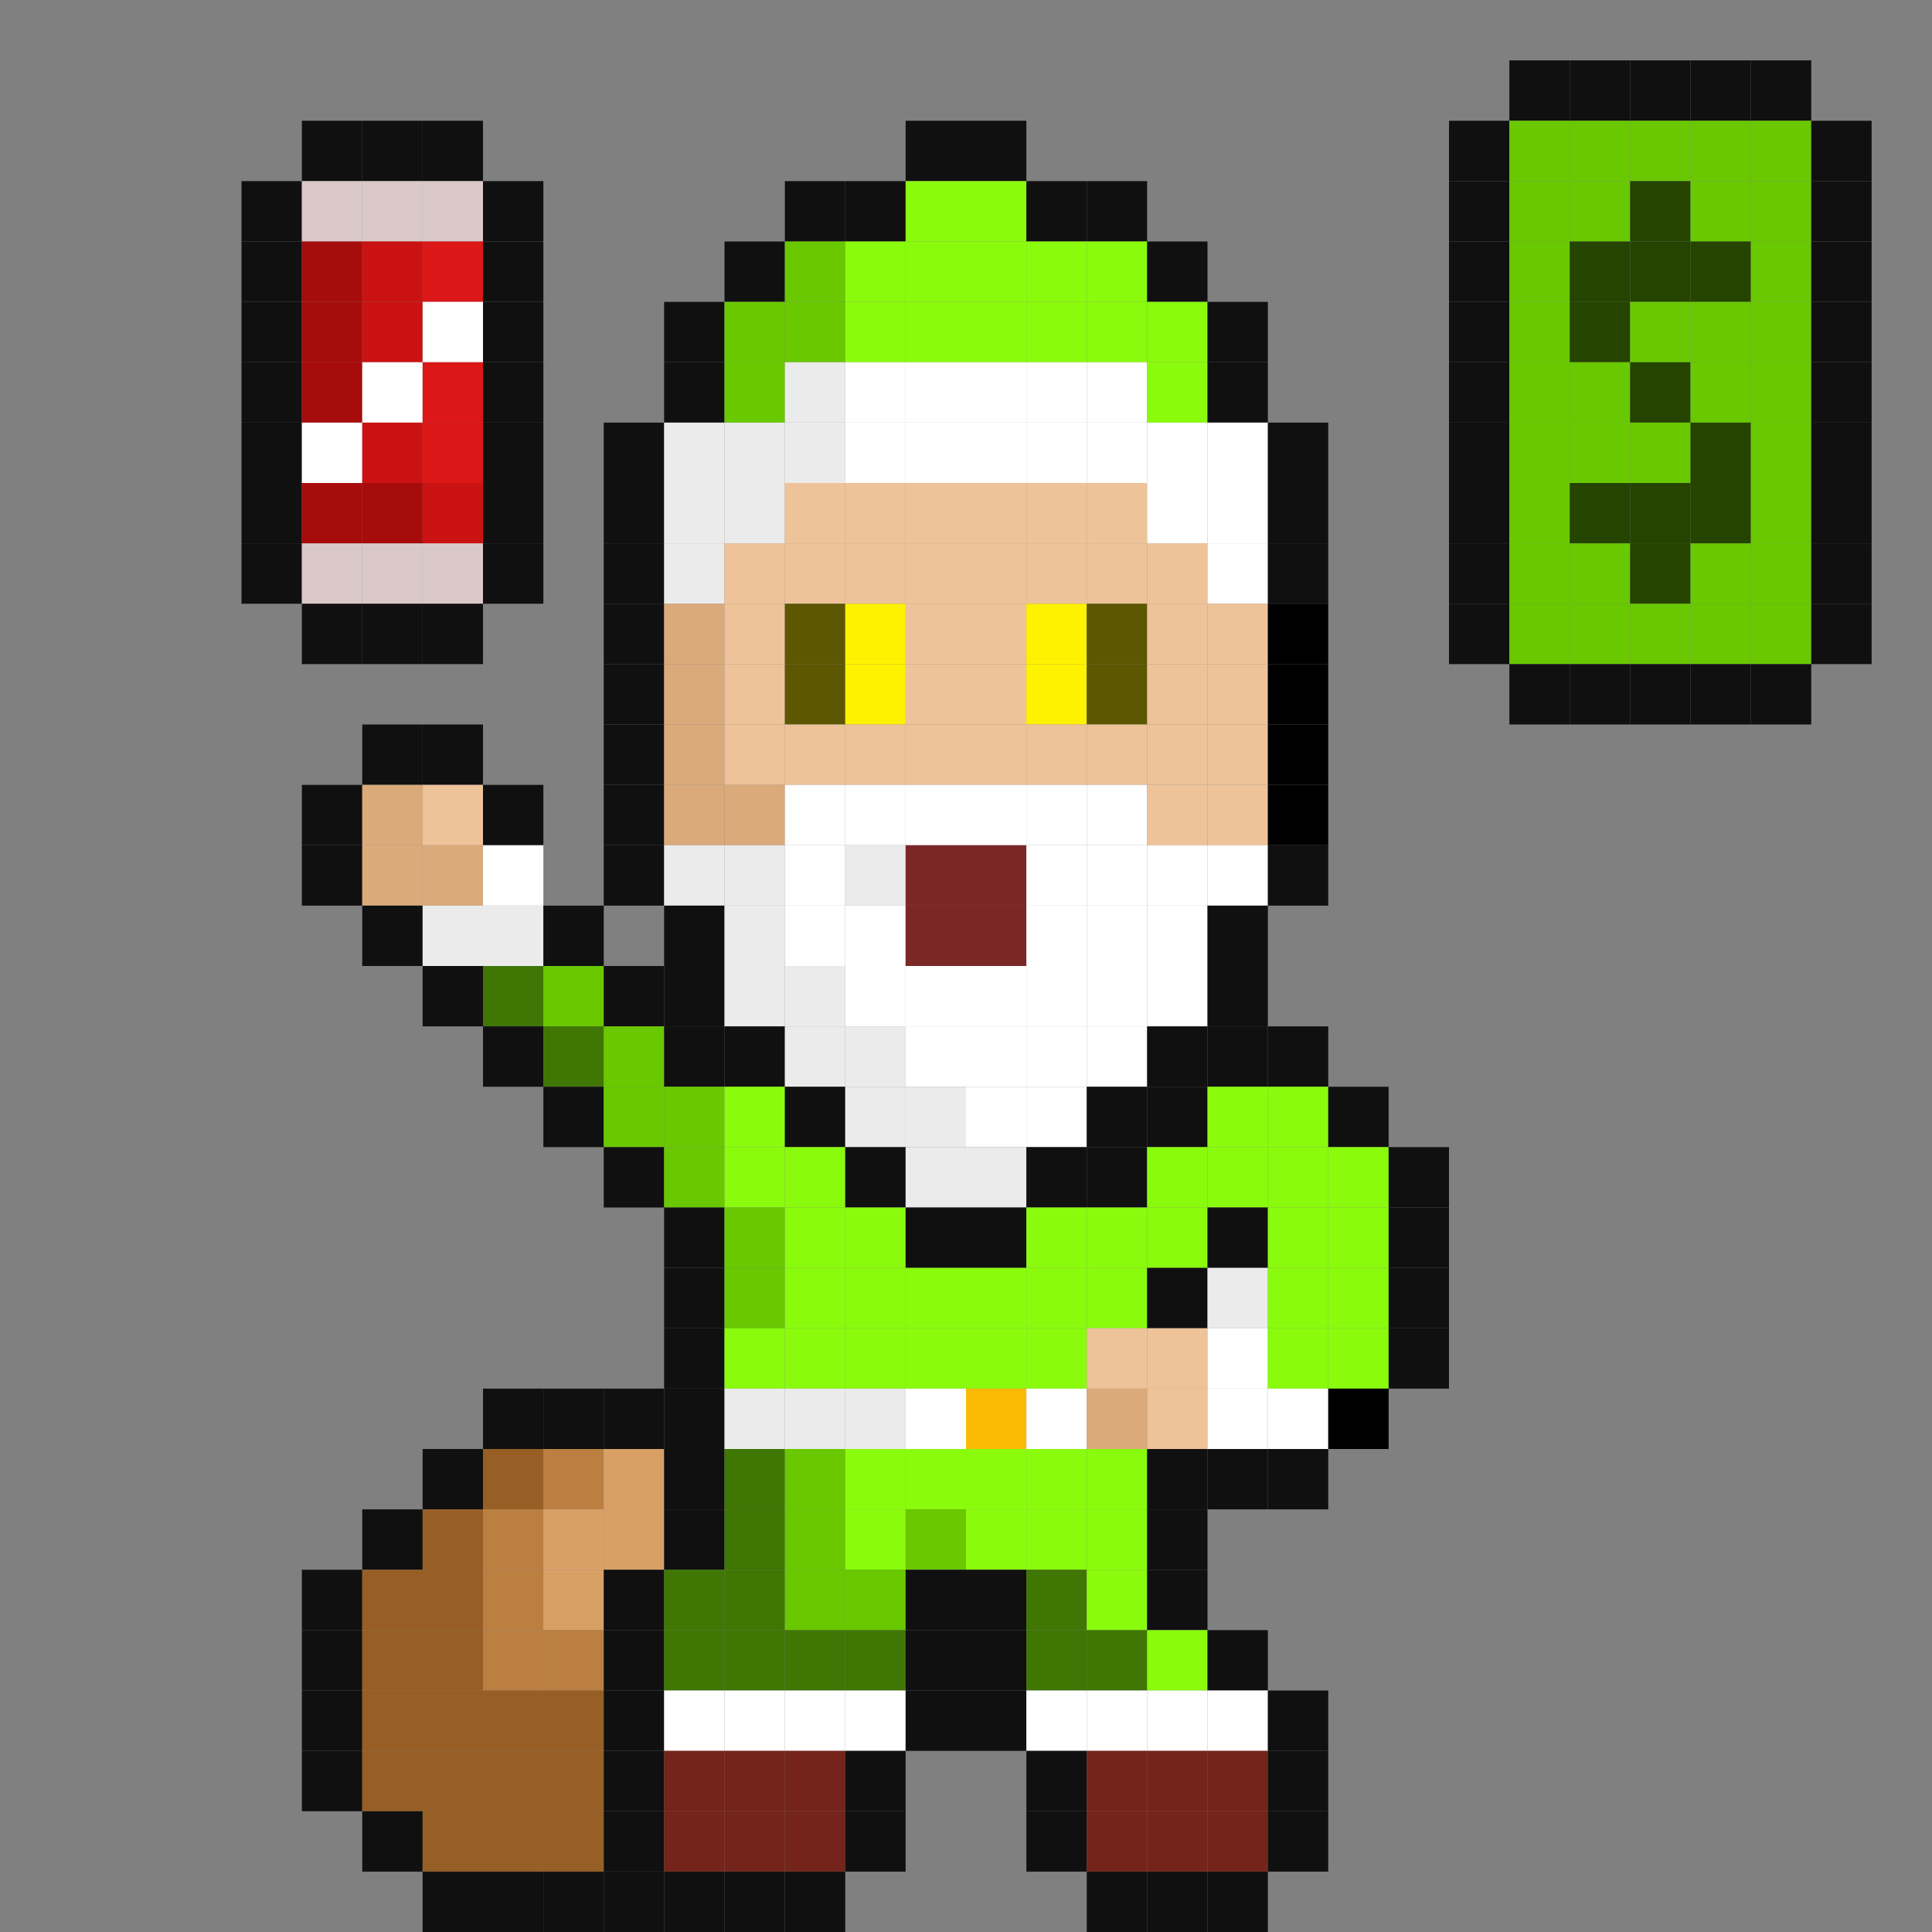<?xml version="1.0" encoding="utf-8" ?>
<svg baseProfile="full" height="1280px" version="1.1" width="1280px" xmlns="http://www.w3.org/2000/svg" xmlns:ev="http://www.w3.org/2001/xml-events" xmlns:xlink="http://www.w3.org/1999/xlink"><rect width="100%" height="100%" fill="#808080" stroke="none"/><defs /><rect fill="rgb(16,16,16)" height="40px" width="40px" x="1000px" y="40px" /><rect fill="rgb(16,16,16)" height="40px" width="40px" x="1040px" y="40px" /><rect fill="rgb(16,16,16)" height="40px" width="40px" x="1080px" y="40px" /><rect fill="rgb(16,16,16)" height="40px" width="40px" x="1120px" y="40px" /><rect fill="rgb(16,16,16)" height="40px" width="40px" x="1160px" y="40px" /><rect fill="rgb(16,16,16)" height="40px" width="40px" x="200px" y="80px" /><rect fill="rgb(16,16,16)" height="40px" width="40px" x="240px" y="80px" /><rect fill="rgb(16,16,16)" height="40px" width="40px" x="280px" y="80px" /><rect fill="rgb(16,16,16)" height="40px" width="40px" x="600px" y="80px" /><rect fill="rgb(16,16,16)" height="40px" width="40px" x="640px" y="80px" /><rect fill="rgb(16,16,16)" height="40px" width="40px" x="960px" y="80px" /><rect fill="rgb(105,200,0)" height="40px" width="40px" x="1000px" y="80px" /><rect fill="rgb(105,200,0)" height="40px" width="40px" x="1040px" y="80px" /><rect fill="rgb(105,200,0)" height="40px" width="40px" x="1080px" y="80px" /><rect fill="rgb(105,200,0)" height="40px" width="40px" x="1120px" y="80px" /><rect fill="rgb(105,200,0)" height="40px" width="40px" x="1160px" y="80px" /><rect fill="rgb(16,16,16)" height="40px" width="40px" x="1200px" y="80px" /><rect fill="rgb(16,16,16)" height="40px" width="40px" x="160px" y="120px" /><rect fill="rgb(219,200,200)" height="40px" width="40px" x="200px" y="120px" /><rect fill="rgb(219,200,200)" height="40px" width="40px" x="240px" y="120px" /><rect fill="rgb(219,200,200)" height="40px" width="40px" x="280px" y="120px" /><rect fill="rgb(16,16,16)" height="40px" width="40px" x="320px" y="120px" /><rect fill="rgb(16,16,16)" height="40px" width="40px" x="520px" y="120px" /><rect fill="rgb(16,16,16)" height="40px" width="40px" x="560px" y="120px" /><rect fill="rgb(138,251,13)" height="40px" width="40px" x="600px" y="120px" /><rect fill="rgb(138,251,13)" height="40px" width="40px" x="640px" y="120px" /><rect fill="rgb(16,16,16)" height="40px" width="40px" x="680px" y="120px" /><rect fill="rgb(16,16,16)" height="40px" width="40px" x="720px" y="120px" /><rect fill="rgb(16,16,16)" height="40px" width="40px" x="960px" y="120px" /><rect fill="rgb(105,200,0)" height="40px" width="40px" x="1000px" y="120px" /><rect fill="rgb(105,200,0)" height="40px" width="40px" x="1040px" y="120px" /><rect fill="rgb(36,68,0)" height="40px" width="40px" x="1080px" y="120px" /><rect fill="rgb(105,200,0)" height="40px" width="40px" x="1120px" y="120px" /><rect fill="rgb(105,200,0)" height="40px" width="40px" x="1160px" y="120px" /><rect fill="rgb(16,16,16)" height="40px" width="40px" x="1200px" y="120px" /><rect fill="rgb(16,16,16)" height="40px" width="40px" x="160px" y="160px" /><rect fill="rgb(167,12,12)" height="40px" width="40px" x="200px" y="160px" /><rect fill="rgb(203,18,18)" height="40px" width="40px" x="240px" y="160px" /><rect fill="rgb(219,23,23)" height="40px" width="40px" x="280px" y="160px" /><rect fill="rgb(16,16,16)" height="40px" width="40px" x="320px" y="160px" /><rect fill="rgb(16,16,16)" height="40px" width="40px" x="480px" y="160px" /><rect fill="rgb(105,200,0)" height="40px" width="40px" x="520px" y="160px" /><rect fill="rgb(138,251,13)" height="40px" width="40px" x="560px" y="160px" /><rect fill="rgb(138,251,13)" height="40px" width="40px" x="600px" y="160px" /><rect fill="rgb(138,251,13)" height="40px" width="40px" x="640px" y="160px" /><rect fill="rgb(138,251,13)" height="40px" width="40px" x="680px" y="160px" /><rect fill="rgb(138,251,13)" height="40px" width="40px" x="720px" y="160px" /><rect fill="rgb(16,16,16)" height="40px" width="40px" x="760px" y="160px" /><rect fill="rgb(16,16,16)" height="40px" width="40px" x="960px" y="160px" /><rect fill="rgb(105,200,0)" height="40px" width="40px" x="1000px" y="160px" /><rect fill="rgb(36,68,0)" height="40px" width="40px" x="1040px" y="160px" /><rect fill="rgb(36,68,0)" height="40px" width="40px" x="1080px" y="160px" /><rect fill="rgb(36,68,0)" height="40px" width="40px" x="1120px" y="160px" /><rect fill="rgb(105,200,0)" height="40px" width="40px" x="1160px" y="160px" /><rect fill="rgb(16,16,16)" height="40px" width="40px" x="1200px" y="160px" /><rect fill="rgb(16,16,16)" height="40px" width="40px" x="160px" y="200px" /><rect fill="rgb(167,12,12)" height="40px" width="40px" x="200px" y="200px" /><rect fill="rgb(203,18,18)" height="40px" width="40px" x="240px" y="200px" /><rect fill="rgb(255,255,255)" height="40px" width="40px" x="280px" y="200px" /><rect fill="rgb(16,16,16)" height="40px" width="40px" x="320px" y="200px" /><rect fill="rgb(16,16,16)" height="40px" width="40px" x="440px" y="200px" /><rect fill="rgb(105,200,0)" height="40px" width="40px" x="480px" y="200px" /><rect fill="rgb(105,200,0)" height="40px" width="40px" x="520px" y="200px" /><rect fill="rgb(138,251,13)" height="40px" width="40px" x="560px" y="200px" /><rect fill="rgb(138,251,13)" height="40px" width="40px" x="600px" y="200px" /><rect fill="rgb(138,251,13)" height="40px" width="40px" x="640px" y="200px" /><rect fill="rgb(138,251,13)" height="40px" width="40px" x="680px" y="200px" /><rect fill="rgb(138,251,13)" height="40px" width="40px" x="720px" y="200px" /><rect fill="rgb(138,251,13)" height="40px" width="40px" x="760px" y="200px" /><rect fill="rgb(16,16,16)" height="40px" width="40px" x="800px" y="200px" /><rect fill="rgb(16,16,16)" height="40px" width="40px" x="960px" y="200px" /><rect fill="rgb(105,200,0)" height="40px" width="40px" x="1000px" y="200px" /><rect fill="rgb(36,68,0)" height="40px" width="40px" x="1040px" y="200px" /><rect fill="rgb(105,200,0)" height="40px" width="40px" x="1080px" y="200px" /><rect fill="rgb(105,200,0)" height="40px" width="40px" x="1120px" y="200px" /><rect fill="rgb(105,200,0)" height="40px" width="40px" x="1160px" y="200px" /><rect fill="rgb(16,16,16)" height="40px" width="40px" x="1200px" y="200px" /><rect fill="rgb(16,16,16)" height="40px" width="40px" x="160px" y="240px" /><rect fill="rgb(167,12,12)" height="40px" width="40px" x="200px" y="240px" /><rect fill="rgb(255,255,255)" height="40px" width="40px" x="240px" y="240px" /><rect fill="rgb(219,23,23)" height="40px" width="40px" x="280px" y="240px" /><rect fill="rgb(16,16,16)" height="40px" width="40px" x="320px" y="240px" /><rect fill="rgb(16,16,16)" height="40px" width="40px" x="440px" y="240px" /><rect fill="rgb(105,200,0)" height="40px" width="40px" x="480px" y="240px" /><rect fill="rgb(235,235,235)" height="40px" width="40px" x="520px" y="240px" /><rect fill="rgb(255,255,255)" height="40px" width="40px" x="560px" y="240px" /><rect fill="rgb(255,255,255)" height="40px" width="40px" x="600px" y="240px" /><rect fill="rgb(255,255,255)" height="40px" width="40px" x="640px" y="240px" /><rect fill="rgb(255,255,255)" height="40px" width="40px" x="680px" y="240px" /><rect fill="rgb(255,255,255)" height="40px" width="40px" x="720px" y="240px" /><rect fill="rgb(138,251,13)" height="40px" width="40px" x="760px" y="240px" /><rect fill="rgb(16,16,16)" height="40px" width="40px" x="800px" y="240px" /><rect fill="rgb(16,16,16)" height="40px" width="40px" x="960px" y="240px" /><rect fill="rgb(105,200,0)" height="40px" width="40px" x="1000px" y="240px" /><rect fill="rgb(105,200,0)" height="40px" width="40px" x="1040px" y="240px" /><rect fill="rgb(36,68,0)" height="40px" width="40px" x="1080px" y="240px" /><rect fill="rgb(105,200,0)" height="40px" width="40px" x="1120px" y="240px" /><rect fill="rgb(105,200,0)" height="40px" width="40px" x="1160px" y="240px" /><rect fill="rgb(16,16,16)" height="40px" width="40px" x="1200px" y="240px" /><rect fill="rgb(16,16,16)" height="40px" width="40px" x="160px" y="280px" /><rect fill="rgb(255,255,255)" height="40px" width="40px" x="200px" y="280px" /><rect fill="rgb(203,18,18)" height="40px" width="40px" x="240px" y="280px" /><rect fill="rgb(219,23,23)" height="40px" width="40px" x="280px" y="280px" /><rect fill="rgb(16,16,16)" height="40px" width="40px" x="320px" y="280px" /><rect fill="rgb(16,16,16)" height="40px" width="40px" x="400px" y="280px" /><rect fill="rgb(235,235,235)" height="40px" width="40px" x="440px" y="280px" /><rect fill="rgb(235,235,235)" height="40px" width="40px" x="480px" y="280px" /><rect fill="rgb(235,235,235)" height="40px" width="40px" x="520px" y="280px" /><rect fill="rgb(255,255,255)" height="40px" width="40px" x="560px" y="280px" /><rect fill="rgb(255,255,255)" height="40px" width="40px" x="600px" y="280px" /><rect fill="rgb(255,255,255)" height="40px" width="40px" x="640px" y="280px" /><rect fill="rgb(255,255,255)" height="40px" width="40px" x="680px" y="280px" /><rect fill="rgb(255,255,255)" height="40px" width="40px" x="720px" y="280px" /><rect fill="rgb(255,255,255)" height="40px" width="40px" x="760px" y="280px" /><rect fill="rgb(255,255,255)" height="40px" width="40px" x="800px" y="280px" /><rect fill="rgb(16,16,16)" height="40px" width="40px" x="840px" y="280px" /><rect fill="rgb(16,16,16)" height="40px" width="40px" x="960px" y="280px" /><rect fill="rgb(105,200,0)" height="40px" width="40px" x="1000px" y="280px" /><rect fill="rgb(105,200,0)" height="40px" width="40px" x="1040px" y="280px" /><rect fill="rgb(105,200,0)" height="40px" width="40px" x="1080px" y="280px" /><rect fill="rgb(36,68,0)" height="40px" width="40px" x="1120px" y="280px" /><rect fill="rgb(105,200,0)" height="40px" width="40px" x="1160px" y="280px" /><rect fill="rgb(16,16,16)" height="40px" width="40px" x="1200px" y="280px" /><rect fill="rgb(16,16,16)" height="40px" width="40px" x="160px" y="320px" /><rect fill="rgb(167,12,12)" height="40px" width="40px" x="200px" y="320px" /><rect fill="rgb(167,12,12)" height="40px" width="40px" x="240px" y="320px" /><rect fill="rgb(203,18,18)" height="40px" width="40px" x="280px" y="320px" /><rect fill="rgb(16,16,16)" height="40px" width="40px" x="320px" y="320px" /><rect fill="rgb(16,16,16)" height="40px" width="40px" x="400px" y="320px" /><rect fill="rgb(235,235,235)" height="40px" width="40px" x="440px" y="320px" /><rect fill="rgb(235,235,235)" height="40px" width="40px" x="480px" y="320px" /><rect fill="rgb(238,195,154)" height="40px" width="40px" x="520px" y="320px" /><rect fill="rgb(238,195,154)" height="40px" width="40px" x="560px" y="320px" /><rect fill="rgb(238,195,154)" height="40px" width="40px" x="600px" y="320px" /><rect fill="rgb(238,195,154)" height="40px" width="40px" x="640px" y="320px" /><rect fill="rgb(238,195,154)" height="40px" width="40px" x="680px" y="320px" /><rect fill="rgb(238,195,154)" height="40px" width="40px" x="720px" y="320px" /><rect fill="rgb(255,255,255)" height="40px" width="40px" x="760px" y="320px" /><rect fill="rgb(255,255,255)" height="40px" width="40px" x="800px" y="320px" /><rect fill="rgb(16,16,16)" height="40px" width="40px" x="840px" y="320px" /><rect fill="rgb(16,16,16)" height="40px" width="40px" x="960px" y="320px" /><rect fill="rgb(105,200,0)" height="40px" width="40px" x="1000px" y="320px" /><rect fill="rgb(36,68,0)" height="40px" width="40px" x="1040px" y="320px" /><rect fill="rgb(36,68,0)" height="40px" width="40px" x="1080px" y="320px" /><rect fill="rgb(36,68,0)" height="40px" width="40px" x="1120px" y="320px" /><rect fill="rgb(105,200,0)" height="40px" width="40px" x="1160px" y="320px" /><rect fill="rgb(16,16,16)" height="40px" width="40px" x="1200px" y="320px" /><rect fill="rgb(16,16,16)" height="40px" width="40px" x="160px" y="360px" /><rect fill="rgb(219,200,200)" height="40px" width="40px" x="200px" y="360px" /><rect fill="rgb(219,200,200)" height="40px" width="40px" x="240px" y="360px" /><rect fill="rgb(219,200,200)" height="40px" width="40px" x="280px" y="360px" /><rect fill="rgb(16,16,16)" height="40px" width="40px" x="320px" y="360px" /><rect fill="rgb(16,16,16)" height="40px" width="40px" x="400px" y="360px" /><rect fill="rgb(235,235,235)" height="40px" width="40px" x="440px" y="360px" /><rect fill="rgb(238,195,154)" height="40px" width="40px" x="480px" y="360px" /><rect fill="rgb(238,195,154)" height="40px" width="40px" x="520px" y="360px" /><rect fill="rgb(238,195,154)" height="40px" width="40px" x="560px" y="360px" /><rect fill="rgb(238,195,154)" height="40px" width="40px" x="600px" y="360px" /><rect fill="rgb(238,195,154)" height="40px" width="40px" x="640px" y="360px" /><rect fill="rgb(238,195,154)" height="40px" width="40px" x="680px" y="360px" /><rect fill="rgb(238,195,154)" height="40px" width="40px" x="720px" y="360px" /><rect fill="rgb(238,195,154)" height="40px" width="40px" x="760px" y="360px" /><rect fill="rgb(255,255,255)" height="40px" width="40px" x="800px" y="360px" /><rect fill="rgb(16,16,16)" height="40px" width="40px" x="840px" y="360px" /><rect fill="rgb(16,16,16)" height="40px" width="40px" x="960px" y="360px" /><rect fill="rgb(105,200,0)" height="40px" width="40px" x="1000px" y="360px" /><rect fill="rgb(105,200,0)" height="40px" width="40px" x="1040px" y="360px" /><rect fill="rgb(36,68,0)" height="40px" width="40px" x="1080px" y="360px" /><rect fill="rgb(105,200,0)" height="40px" width="40px" x="1120px" y="360px" /><rect fill="rgb(105,200,0)" height="40px" width="40px" x="1160px" y="360px" /><rect fill="rgb(16,16,16)" height="40px" width="40px" x="1200px" y="360px" /><rect fill="rgb(16,16,16)" height="40px" width="40px" x="200px" y="400px" /><rect fill="rgb(16,16,16)" height="40px" width="40px" x="240px" y="400px" /><rect fill="rgb(16,16,16)" height="40px" width="40px" x="280px" y="400px" /><rect fill="rgb(16,16,16)" height="40px" width="40px" x="400px" y="400px" /><rect fill="rgb(219,170,123)" height="40px" width="40px" x="440px" y="400px" /><rect fill="rgb(238,195,154)" height="40px" width="40px" x="480px" y="400px" /><rect fill="rgb(92,87,0)" height="40px" width="40px" x="520px" y="400px" /><rect fill="rgb(255,242,0)" height="40px" width="40px" x="560px" y="400px" /><rect fill="rgb(238,195,154)" height="40px" width="40px" x="600px" y="400px" /><rect fill="rgb(238,195,154)" height="40px" width="40px" x="640px" y="400px" /><rect fill="rgb(255,242,0)" height="40px" width="40px" x="680px" y="400px" /><rect fill="rgb(92,87,0)" height="40px" width="40px" x="720px" y="400px" /><rect fill="rgb(238,195,154)" height="40px" width="40px" x="760px" y="400px" /><rect fill="rgb(238,195,154)" height="40px" width="40px" x="800px" y="400px" /><rect fill="rgb(0,0,0)" height="40px" width="40px" x="840px" y="400px" /><rect fill="rgb(16,16,16)" height="40px" width="40px" x="960px" y="400px" /><rect fill="rgb(105,200,0)" height="40px" width="40px" x="1000px" y="400px" /><rect fill="rgb(105,200,0)" height="40px" width="40px" x="1040px" y="400px" /><rect fill="rgb(105,200,0)" height="40px" width="40px" x="1080px" y="400px" /><rect fill="rgb(105,200,0)" height="40px" width="40px" x="1120px" y="400px" /><rect fill="rgb(105,200,0)" height="40px" width="40px" x="1160px" y="400px" /><rect fill="rgb(16,16,16)" height="40px" width="40px" x="1200px" y="400px" /><rect fill="rgb(16,16,16)" height="40px" width="40px" x="400px" y="440px" /><rect fill="rgb(219,170,123)" height="40px" width="40px" x="440px" y="440px" /><rect fill="rgb(238,195,154)" height="40px" width="40px" x="480px" y="440px" /><rect fill="rgb(92,87,0)" height="40px" width="40px" x="520px" y="440px" /><rect fill="rgb(255,242,0)" height="40px" width="40px" x="560px" y="440px" /><rect fill="rgb(238,195,154)" height="40px" width="40px" x="600px" y="440px" /><rect fill="rgb(238,195,154)" height="40px" width="40px" x="640px" y="440px" /><rect fill="rgb(255,242,0)" height="40px" width="40px" x="680px" y="440px" /><rect fill="rgb(92,87,0)" height="40px" width="40px" x="720px" y="440px" /><rect fill="rgb(238,195,154)" height="40px" width="40px" x="760px" y="440px" /><rect fill="rgb(238,195,154)" height="40px" width="40px" x="800px" y="440px" /><rect fill="rgb(0,0,0)" height="40px" width="40px" x="840px" y="440px" /><rect fill="rgb(16,16,16)" height="40px" width="40px" x="1000px" y="440px" /><rect fill="rgb(16,16,16)" height="40px" width="40px" x="1040px" y="440px" /><rect fill="rgb(16,16,16)" height="40px" width="40px" x="1080px" y="440px" /><rect fill="rgb(16,16,16)" height="40px" width="40px" x="1120px" y="440px" /><rect fill="rgb(16,16,16)" height="40px" width="40px" x="1160px" y="440px" /><rect fill="rgb(16,16,16)" height="40px" width="40px" x="240px" y="480px" /><rect fill="rgb(16,16,16)" height="40px" width="40px" x="280px" y="480px" /><rect fill="rgb(16,16,16)" height="40px" width="40px" x="400px" y="480px" /><rect fill="rgb(219,170,123)" height="40px" width="40px" x="440px" y="480px" /><rect fill="rgb(238,195,154)" height="40px" width="40px" x="480px" y="480px" /><rect fill="rgb(238,195,154)" height="40px" width="40px" x="520px" y="480px" /><rect fill="rgb(238,195,154)" height="40px" width="40px" x="560px" y="480px" /><rect fill="rgb(238,195,154)" height="40px" width="40px" x="600px" y="480px" /><rect fill="rgb(238,195,154)" height="40px" width="40px" x="640px" y="480px" /><rect fill="rgb(238,195,154)" height="40px" width="40px" x="680px" y="480px" /><rect fill="rgb(238,195,154)" height="40px" width="40px" x="720px" y="480px" /><rect fill="rgb(238,195,154)" height="40px" width="40px" x="760px" y="480px" /><rect fill="rgb(238,195,154)" height="40px" width="40px" x="800px" y="480px" /><rect fill="rgb(0,0,0)" height="40px" width="40px" x="840px" y="480px" /><rect fill="rgb(16,16,16)" height="40px" width="40px" x="200px" y="520px" /><rect fill="rgb(219,170,123)" height="40px" width="40px" x="240px" y="520px" /><rect fill="rgb(238,195,154)" height="40px" width="40px" x="280px" y="520px" /><rect fill="rgb(16,16,16)" height="40px" width="40px" x="320px" y="520px" /><rect fill="rgb(16,16,16)" height="40px" width="40px" x="400px" y="520px" /><rect fill="rgb(219,170,123)" height="40px" width="40px" x="440px" y="520px" /><rect fill="rgb(219,170,123)" height="40px" width="40px" x="480px" y="520px" /><rect fill="rgb(255,255,255)" height="40px" width="40px" x="520px" y="520px" /><rect fill="rgb(255,255,255)" height="40px" width="40px" x="560px" y="520px" /><rect fill="rgb(255,255,255)" height="40px" width="40px" x="600px" y="520px" /><rect fill="rgb(255,255,255)" height="40px" width="40px" x="640px" y="520px" /><rect fill="rgb(255,255,255)" height="40px" width="40px" x="680px" y="520px" /><rect fill="rgb(255,255,255)" height="40px" width="40px" x="720px" y="520px" /><rect fill="rgb(238,195,154)" height="40px" width="40px" x="760px" y="520px" /><rect fill="rgb(238,195,154)" height="40px" width="40px" x="800px" y="520px" /><rect fill="rgb(0,0,0)" height="40px" width="40px" x="840px" y="520px" /><rect fill="rgb(16,16,16)" height="40px" width="40px" x="200px" y="560px" /><rect fill="rgb(219,170,123)" height="40px" width="40px" x="240px" y="560px" /><rect fill="rgb(219,170,123)" height="40px" width="40px" x="280px" y="560px" /><rect fill="rgb(255,255,255)" height="40px" width="40px" x="320px" y="560px" /><rect fill="rgb(16,16,16)" height="40px" width="40px" x="400px" y="560px" /><rect fill="rgb(235,235,235)" height="40px" width="40px" x="440px" y="560px" /><rect fill="rgb(235,235,235)" height="40px" width="40px" x="480px" y="560px" /><rect fill="rgb(255,255,255)" height="40px" width="40px" x="520px" y="560px" /><rect fill="rgb(235,235,235)" height="40px" width="40px" x="560px" y="560px" /><rect fill="rgb(124,39,39)" height="40px" width="40px" x="600px" y="560px" /><rect fill="rgb(124,39,39)" height="40px" width="40px" x="640px" y="560px" /><rect fill="rgb(255,255,255)" height="40px" width="40px" x="680px" y="560px" /><rect fill="rgb(255,255,255)" height="40px" width="40px" x="720px" y="560px" /><rect fill="rgb(255,255,255)" height="40px" width="40px" x="760px" y="560px" /><rect fill="rgb(255,255,255)" height="40px" width="40px" x="800px" y="560px" /><rect fill="rgb(16,16,16)" height="40px" width="40px" x="840px" y="560px" /><rect fill="rgb(16,16,16)" height="40px" width="40px" x="240px" y="600px" /><rect fill="rgb(235,235,235)" height="40px" width="40px" x="280px" y="600px" /><rect fill="rgb(235,235,235)" height="40px" width="40px" x="320px" y="600px" /><rect fill="rgb(16,16,16)" height="40px" width="40px" x="360px" y="600px" /><rect fill="rgb(16,16,16)" height="40px" width="40px" x="440px" y="600px" /><rect fill="rgb(235,235,235)" height="40px" width="40px" x="480px" y="600px" /><rect fill="rgb(255,255,255)" height="40px" width="40px" x="520px" y="600px" /><rect fill="rgb(255,255,255)" height="40px" width="40px" x="560px" y="600px" /><rect fill="rgb(124,39,39)" height="40px" width="40px" x="600px" y="600px" /><rect fill="rgb(124,39,39)" height="40px" width="40px" x="640px" y="600px" /><rect fill="rgb(255,255,255)" height="40px" width="40px" x="680px" y="600px" /><rect fill="rgb(255,255,255)" height="40px" width="40px" x="720px" y="600px" /><rect fill="rgb(255,255,255)" height="40px" width="40px" x="760px" y="600px" /><rect fill="rgb(16,16,16)" height="40px" width="40px" x="800px" y="600px" /><rect fill="rgb(16,16,16)" height="40px" width="40px" x="280px" y="640px" /><rect fill="rgb(64,118,4)" height="40px" width="40px" x="320px" y="640px" /><rect fill="rgb(105,200,0)" height="40px" width="40px" x="360px" y="640px" /><rect fill="rgb(16,16,16)" height="40px" width="40px" x="400px" y="640px" /><rect fill="rgb(16,16,16)" height="40px" width="40px" x="440px" y="640px" /><rect fill="rgb(235,235,235)" height="40px" width="40px" x="480px" y="640px" /><rect fill="rgb(235,235,235)" height="40px" width="40px" x="520px" y="640px" /><rect fill="rgb(255,255,255)" height="40px" width="40px" x="560px" y="640px" /><rect fill="rgb(255,255,255)" height="40px" width="40px" x="600px" y="640px" /><rect fill="rgb(255,255,255)" height="40px" width="40px" x="640px" y="640px" /><rect fill="rgb(255,255,255)" height="40px" width="40px" x="680px" y="640px" /><rect fill="rgb(255,255,255)" height="40px" width="40px" x="720px" y="640px" /><rect fill="rgb(255,255,255)" height="40px" width="40px" x="760px" y="640px" /><rect fill="rgb(16,16,16)" height="40px" width="40px" x="800px" y="640px" /><rect fill="rgb(16,16,16)" height="40px" width="40px" x="320px" y="680px" /><rect fill="rgb(64,118,4)" height="40px" width="40px" x="360px" y="680px" /><rect fill="rgb(105,200,0)" height="40px" width="40px" x="400px" y="680px" /><rect fill="rgb(16,16,16)" height="40px" width="40px" x="440px" y="680px" /><rect fill="rgb(16,16,16)" height="40px" width="40px" x="480px" y="680px" /><rect fill="rgb(235,235,235)" height="40px" width="40px" x="520px" y="680px" /><rect fill="rgb(235,235,235)" height="40px" width="40px" x="560px" y="680px" /><rect fill="rgb(255,255,255)" height="40px" width="40px" x="600px" y="680px" /><rect fill="rgb(255,255,255)" height="40px" width="40px" x="640px" y="680px" /><rect fill="rgb(255,255,255)" height="40px" width="40px" x="680px" y="680px" /><rect fill="rgb(255,255,255)" height="40px" width="40px" x="720px" y="680px" /><rect fill="rgb(16,16,16)" height="40px" width="40px" x="760px" y="680px" /><rect fill="rgb(16,16,16)" height="40px" width="40px" x="800px" y="680px" /><rect fill="rgb(16,16,16)" height="40px" width="40px" x="840px" y="680px" /><rect fill="rgb(16,16,16)" height="40px" width="40px" x="360px" y="720px" /><rect fill="rgb(105,200,0)" height="40px" width="40px" x="400px" y="720px" /><rect fill="rgb(105,200,0)" height="40px" width="40px" x="440px" y="720px" /><rect fill="rgb(138,251,13)" height="40px" width="40px" x="480px" y="720px" /><rect fill="rgb(16,16,16)" height="40px" width="40px" x="520px" y="720px" /><rect fill="rgb(235,235,235)" height="40px" width="40px" x="560px" y="720px" /><rect fill="rgb(235,235,235)" height="40px" width="40px" x="600px" y="720px" /><rect fill="rgb(255,255,255)" height="40px" width="40px" x="640px" y="720px" /><rect fill="rgb(255,255,255)" height="40px" width="40px" x="680px" y="720px" /><rect fill="rgb(16,16,16)" height="40px" width="40px" x="720px" y="720px" /><rect fill="rgb(16,16,16)" height="40px" width="40px" x="760px" y="720px" /><rect fill="rgb(138,251,13)" height="40px" width="40px" x="800px" y="720px" /><rect fill="rgb(138,251,13)" height="40px" width="40px" x="840px" y="720px" /><rect fill="rgb(16,16,16)" height="40px" width="40px" x="880px" y="720px" /><rect fill="rgb(16,16,16)" height="40px" width="40px" x="400px" y="760px" /><rect fill="rgb(105,200,0)" height="40px" width="40px" x="440px" y="760px" /><rect fill="rgb(138,251,13)" height="40px" width="40px" x="480px" y="760px" /><rect fill="rgb(138,251,13)" height="40px" width="40px" x="520px" y="760px" /><rect fill="rgb(16,16,16)" height="40px" width="40px" x="560px" y="760px" /><rect fill="rgb(235,235,235)" height="40px" width="40px" x="600px" y="760px" /><rect fill="rgb(235,235,235)" height="40px" width="40px" x="640px" y="760px" /><rect fill="rgb(16,16,16)" height="40px" width="40px" x="680px" y="760px" /><rect fill="rgb(16,16,16)" height="40px" width="40px" x="720px" y="760px" /><rect fill="rgb(138,251,13)" height="40px" width="40px" x="760px" y="760px" /><rect fill="rgb(138,251,13)" height="40px" width="40px" x="800px" y="760px" /><rect fill="rgb(138,251,13)" height="40px" width="40px" x="840px" y="760px" /><rect fill="rgb(138,251,13)" height="40px" width="40px" x="880px" y="760px" /><rect fill="rgb(16,16,16)" height="40px" width="40px" x="920px" y="760px" /><rect fill="rgb(16,16,16)" height="40px" width="40px" x="440px" y="800px" /><rect fill="rgb(105,200,0)" height="40px" width="40px" x="480px" y="800px" /><rect fill="rgb(138,251,13)" height="40px" width="40px" x="520px" y="800px" /><rect fill="rgb(138,251,13)" height="40px" width="40px" x="560px" y="800px" /><rect fill="rgb(16,16,16)" height="40px" width="40px" x="600px" y="800px" /><rect fill="rgb(16,16,16)" height="40px" width="40px" x="640px" y="800px" /><rect fill="rgb(138,251,13)" height="40px" width="40px" x="680px" y="800px" /><rect fill="rgb(138,251,13)" height="40px" width="40px" x="720px" y="800px" /><rect fill="rgb(138,251,13)" height="40px" width="40px" x="760px" y="800px" /><rect fill="rgb(16,16,16)" height="40px" width="40px" x="800px" y="800px" /><rect fill="rgb(138,251,13)" height="40px" width="40px" x="840px" y="800px" /><rect fill="rgb(138,251,13)" height="40px" width="40px" x="880px" y="800px" /><rect fill="rgb(16,16,16)" height="40px" width="40px" x="920px" y="800px" /><rect fill="rgb(16,16,16)" height="40px" width="40px" x="440px" y="840px" /><rect fill="rgb(105,200,0)" height="40px" width="40px" x="480px" y="840px" /><rect fill="rgb(138,251,13)" height="40px" width="40px" x="520px" y="840px" /><rect fill="rgb(138,251,13)" height="40px" width="40px" x="560px" y="840px" /><rect fill="rgb(138,251,13)" height="40px" width="40px" x="600px" y="840px" /><rect fill="rgb(138,251,13)" height="40px" width="40px" x="640px" y="840px" /><rect fill="rgb(138,251,13)" height="40px" width="40px" x="680px" y="840px" /><rect fill="rgb(138,251,13)" height="40px" width="40px" x="720px" y="840px" /><rect fill="rgb(16,16,16)" height="40px" width="40px" x="760px" y="840px" /><rect fill="rgb(235,235,235)" height="40px" width="40px" x="800px" y="840px" /><rect fill="rgb(138,251,13)" height="40px" width="40px" x="840px" y="840px" /><rect fill="rgb(138,251,13)" height="40px" width="40px" x="880px" y="840px" /><rect fill="rgb(16,16,16)" height="40px" width="40px" x="920px" y="840px" /><rect fill="rgb(16,16,16)" height="40px" width="40px" x="440px" y="880px" /><rect fill="rgb(138,251,13)" height="40px" width="40px" x="480px" y="880px" /><rect fill="rgb(138,251,13)" height="40px" width="40px" x="520px" y="880px" /><rect fill="rgb(138,251,13)" height="40px" width="40px" x="560px" y="880px" /><rect fill="rgb(138,251,13)" height="40px" width="40px" x="600px" y="880px" /><rect fill="rgb(138,251,13)" height="40px" width="40px" x="640px" y="880px" /><rect fill="rgb(138,251,13)" height="40px" width="40px" x="680px" y="880px" /><rect fill="rgb(238,195,154)" height="40px" width="40px" x="720px" y="880px" /><rect fill="rgb(238,195,154)" height="40px" width="40px" x="760px" y="880px" /><rect fill="rgb(255,255,255)" height="40px" width="40px" x="800px" y="880px" /><rect fill="rgb(138,251,13)" height="40px" width="40px" x="840px" y="880px" /><rect fill="rgb(138,251,13)" height="40px" width="40px" x="880px" y="880px" /><rect fill="rgb(16,16,16)" height="40px" width="40px" x="920px" y="880px" /><rect fill="rgb(16,16,16)" height="40px" width="40px" x="320px" y="920px" /><rect fill="rgb(16,16,16)" height="40px" width="40px" x="360px" y="920px" /><rect fill="rgb(16,16,16)" height="40px" width="40px" x="400px" y="920px" /><rect fill="rgb(16,16,16)" height="40px" width="40px" x="440px" y="920px" /><rect fill="rgb(235,235,235)" height="40px" width="40px" x="480px" y="920px" /><rect fill="rgb(235,235,235)" height="40px" width="40px" x="520px" y="920px" /><rect fill="rgb(235,235,235)" height="40px" width="40px" x="560px" y="920px" /><rect fill="rgb(255,255,255)" height="40px" width="40px" x="600px" y="920px" /><rect fill="rgb(251,186,4)" height="40px" width="40px" x="640px" y="920px" /><rect fill="rgb(255,255,255)" height="40px" width="40px" x="680px" y="920px" /><rect fill="rgb(219,170,123)" height="40px" width="40px" x="720px" y="920px" /><rect fill="rgb(238,195,154)" height="40px" width="40px" x="760px" y="920px" /><rect fill="rgb(255,255,255)" height="40px" width="40px" x="800px" y="920px" /><rect fill="rgb(255,255,255)" height="40px" width="40px" x="840px" y="920px" /><rect fill="rgb(0,0,0)" height="40px" width="40px" x="880px" y="920px" /><rect fill="rgb(16,16,16)" height="40px" width="40px" x="280px" y="960px" /><rect fill="rgb(151,95,37)" height="40px" width="40px" x="320px" y="960px" /><rect fill="rgb(187,127,66)" height="40px" width="40px" x="360px" y="960px" /><rect fill="rgb(217,160,102)" height="40px" width="40px" x="400px" y="960px" /><rect fill="rgb(16,16,16)" height="40px" width="40px" x="440px" y="960px" /><rect fill="rgb(64,118,4)" height="40px" width="40px" x="480px" y="960px" /><rect fill="rgb(105,200,0)" height="40px" width="40px" x="520px" y="960px" /><rect fill="rgb(138,251,13)" height="40px" width="40px" x="560px" y="960px" /><rect fill="rgb(138,251,13)" height="40px" width="40px" x="600px" y="960px" /><rect fill="rgb(138,251,13)" height="40px" width="40px" x="640px" y="960px" /><rect fill="rgb(138,251,13)" height="40px" width="40px" x="680px" y="960px" /><rect fill="rgb(138,251,13)" height="40px" width="40px" x="720px" y="960px" /><rect fill="rgb(16,16,16)" height="40px" width="40px" x="760px" y="960px" /><rect fill="rgb(16,16,16)" height="40px" width="40px" x="800px" y="960px" /><rect fill="rgb(16,16,16)" height="40px" width="40px" x="840px" y="960px" /><rect fill="rgb(16,16,16)" height="40px" width="40px" x="240px" y="1000px" /><rect fill="rgb(151,95,37)" height="40px" width="40px" x="280px" y="1000px" /><rect fill="rgb(187,127,66)" height="40px" width="40px" x="320px" y="1000px" /><rect fill="rgb(217,160,102)" height="40px" width="40px" x="360px" y="1000px" /><rect fill="rgb(217,160,102)" height="40px" width="40px" x="400px" y="1000px" /><rect fill="rgb(16,16,16)" height="40px" width="40px" x="440px" y="1000px" /><rect fill="rgb(64,118,4)" height="40px" width="40px" x="480px" y="1000px" /><rect fill="rgb(105,200,0)" height="40px" width="40px" x="520px" y="1000px" /><rect fill="rgb(138,251,13)" height="40px" width="40px" x="560px" y="1000px" /><rect fill="rgb(105,200,0)" height="40px" width="40px" x="600px" y="1000px" /><rect fill="rgb(138,251,13)" height="40px" width="40px" x="640px" y="1000px" /><rect fill="rgb(138,251,13)" height="40px" width="40px" x="680px" y="1000px" /><rect fill="rgb(138,251,13)" height="40px" width="40px" x="720px" y="1000px" /><rect fill="rgb(16,16,16)" height="40px" width="40px" x="760px" y="1000px" /><rect fill="rgb(16,16,16)" height="40px" width="40px" x="200px" y="1040px" /><rect fill="rgb(151,95,37)" height="40px" width="40px" x="240px" y="1040px" /><rect fill="rgb(151,95,37)" height="40px" width="40px" x="280px" y="1040px" /><rect fill="rgb(187,127,66)" height="40px" width="40px" x="320px" y="1040px" /><rect fill="rgb(217,160,102)" height="40px" width="40px" x="360px" y="1040px" /><rect fill="rgb(16,16,16)" height="40px" width="40px" x="400px" y="1040px" /><rect fill="rgb(64,118,4)" height="40px" width="40px" x="440px" y="1040px" /><rect fill="rgb(64,118,4)" height="40px" width="40px" x="480px" y="1040px" /><rect fill="rgb(105,200,0)" height="40px" width="40px" x="520px" y="1040px" /><rect fill="rgb(105,200,0)" height="40px" width="40px" x="560px" y="1040px" /><rect fill="rgb(16,16,16)" height="40px" width="40px" x="600px" y="1040px" /><rect fill="rgb(16,16,16)" height="40px" width="40px" x="640px" y="1040px" /><rect fill="rgb(64,118,4)" height="40px" width="40px" x="680px" y="1040px" /><rect fill="rgb(138,251,13)" height="40px" width="40px" x="720px" y="1040px" /><rect fill="rgb(16,16,16)" height="40px" width="40px" x="760px" y="1040px" /><rect fill="rgb(16,16,16)" height="40px" width="40px" x="200px" y="1080px" /><rect fill="rgb(151,95,37)" height="40px" width="40px" x="240px" y="1080px" /><rect fill="rgb(151,95,37)" height="40px" width="40px" x="280px" y="1080px" /><rect fill="rgb(187,127,66)" height="40px" width="40px" x="320px" y="1080px" /><rect fill="rgb(187,127,66)" height="40px" width="40px" x="360px" y="1080px" /><rect fill="rgb(16,16,16)" height="40px" width="40px" x="400px" y="1080px" /><rect fill="rgb(64,118,4)" height="40px" width="40px" x="440px" y="1080px" /><rect fill="rgb(64,118,4)" height="40px" width="40px" x="480px" y="1080px" /><rect fill="rgb(64,118,4)" height="40px" width="40px" x="520px" y="1080px" /><rect fill="rgb(64,118,4)" height="40px" width="40px" x="560px" y="1080px" /><rect fill="rgb(16,16,16)" height="40px" width="40px" x="600px" y="1080px" /><rect fill="rgb(16,16,16)" height="40px" width="40px" x="640px" y="1080px" /><rect fill="rgb(64,118,4)" height="40px" width="40px" x="680px" y="1080px" /><rect fill="rgb(64,118,4)" height="40px" width="40px" x="720px" y="1080px" /><rect fill="rgb(138,251,13)" height="40px" width="40px" x="760px" y="1080px" /><rect fill="rgb(16,16,16)" height="40px" width="40px" x="800px" y="1080px" /><rect fill="rgb(16,16,16)" height="40px" width="40px" x="200px" y="1120px" /><rect fill="rgb(151,95,37)" height="40px" width="40px" x="240px" y="1120px" /><rect fill="rgb(151,95,37)" height="40px" width="40px" x="280px" y="1120px" /><rect fill="rgb(151,95,37)" height="40px" width="40px" x="320px" y="1120px" /><rect fill="rgb(151,95,37)" height="40px" width="40px" x="360px" y="1120px" /><rect fill="rgb(16,16,16)" height="40px" width="40px" x="400px" y="1120px" /><rect fill="rgb(255,255,255)" height="40px" width="40px" x="440px" y="1120px" /><rect fill="rgb(255,255,255)" height="40px" width="40px" x="480px" y="1120px" /><rect fill="rgb(255,255,255)" height="40px" width="40px" x="520px" y="1120px" /><rect fill="rgb(255,255,255)" height="40px" width="40px" x="560px" y="1120px" /><rect fill="rgb(16,16,16)" height="40px" width="40px" x="600px" y="1120px" /><rect fill="rgb(16,16,16)" height="40px" width="40px" x="640px" y="1120px" /><rect fill="rgb(255,255,255)" height="40px" width="40px" x="680px" y="1120px" /><rect fill="rgb(255,255,255)" height="40px" width="40px" x="720px" y="1120px" /><rect fill="rgb(255,255,255)" height="40px" width="40px" x="760px" y="1120px" /><rect fill="rgb(255,255,255)" height="40px" width="40px" x="800px" y="1120px" /><rect fill="rgb(16,16,16)" height="40px" width="40px" x="840px" y="1120px" /><rect fill="rgb(16,16,16)" height="40px" width="40px" x="200px" y="1160px" /><rect fill="rgb(151,95,37)" height="40px" width="40px" x="240px" y="1160px" /><rect fill="rgb(151,95,37)" height="40px" width="40px" x="280px" y="1160px" /><rect fill="rgb(151,95,37)" height="40px" width="40px" x="320px" y="1160px" /><rect fill="rgb(151,95,37)" height="40px" width="40px" x="360px" y="1160px" /><rect fill="rgb(16,16,16)" height="40px" width="40px" x="400px" y="1160px" /><rect fill="rgb(116,36,26)" height="40px" width="40px" x="440px" y="1160px" /><rect fill="rgb(116,36,26)" height="40px" width="40px" x="480px" y="1160px" /><rect fill="rgb(116,36,26)" height="40px" width="40px" x="520px" y="1160px" /><rect fill="rgb(16,16,16)" height="40px" width="40px" x="560px" y="1160px" /><rect fill="rgb(16,16,16)" height="40px" width="40px" x="680px" y="1160px" /><rect fill="rgb(116,36,26)" height="40px" width="40px" x="720px" y="1160px" /><rect fill="rgb(116,36,26)" height="40px" width="40px" x="760px" y="1160px" /><rect fill="rgb(116,36,26)" height="40px" width="40px" x="800px" y="1160px" /><rect fill="rgb(16,16,16)" height="40px" width="40px" x="840px" y="1160px" /><rect fill="rgb(16,16,16)" height="40px" width="40px" x="240px" y="1200px" /><rect fill="rgb(151,95,37)" height="40px" width="40px" x="280px" y="1200px" /><rect fill="rgb(151,95,37)" height="40px" width="40px" x="320px" y="1200px" /><rect fill="rgb(151,95,37)" height="40px" width="40px" x="360px" y="1200px" /><rect fill="rgb(16,16,16)" height="40px" width="40px" x="400px" y="1200px" /><rect fill="rgb(116,36,26)" height="40px" width="40px" x="440px" y="1200px" /><rect fill="rgb(116,36,26)" height="40px" width="40px" x="480px" y="1200px" /><rect fill="rgb(116,36,26)" height="40px" width="40px" x="520px" y="1200px" /><rect fill="rgb(16,16,16)" height="40px" width="40px" x="560px" y="1200px" /><rect fill="rgb(16,16,16)" height="40px" width="40px" x="680px" y="1200px" /><rect fill="rgb(116,36,26)" height="40px" width="40px" x="720px" y="1200px" /><rect fill="rgb(116,36,26)" height="40px" width="40px" x="760px" y="1200px" /><rect fill="rgb(116,36,26)" height="40px" width="40px" x="800px" y="1200px" /><rect fill="rgb(16,16,16)" height="40px" width="40px" x="840px" y="1200px" /><rect fill="rgb(16,16,16)" height="40px" width="40px" x="280px" y="1240px" /><rect fill="rgb(16,16,16)" height="40px" width="40px" x="320px" y="1240px" /><rect fill="rgb(16,16,16)" height="40px" width="40px" x="360px" y="1240px" /><rect fill="rgb(16,16,16)" height="40px" width="40px" x="400px" y="1240px" /><rect fill="rgb(16,16,16)" height="40px" width="40px" x="440px" y="1240px" /><rect fill="rgb(16,16,16)" height="40px" width="40px" x="480px" y="1240px" /><rect fill="rgb(16,16,16)" height="40px" width="40px" x="520px" y="1240px" /><rect fill="rgb(16,16,16)" height="40px" width="40px" x="720px" y="1240px" /><rect fill="rgb(16,16,16)" height="40px" width="40px" x="760px" y="1240px" /><rect fill="rgb(16,16,16)" height="40px" width="40px" x="800px" y="1240px" /></svg>